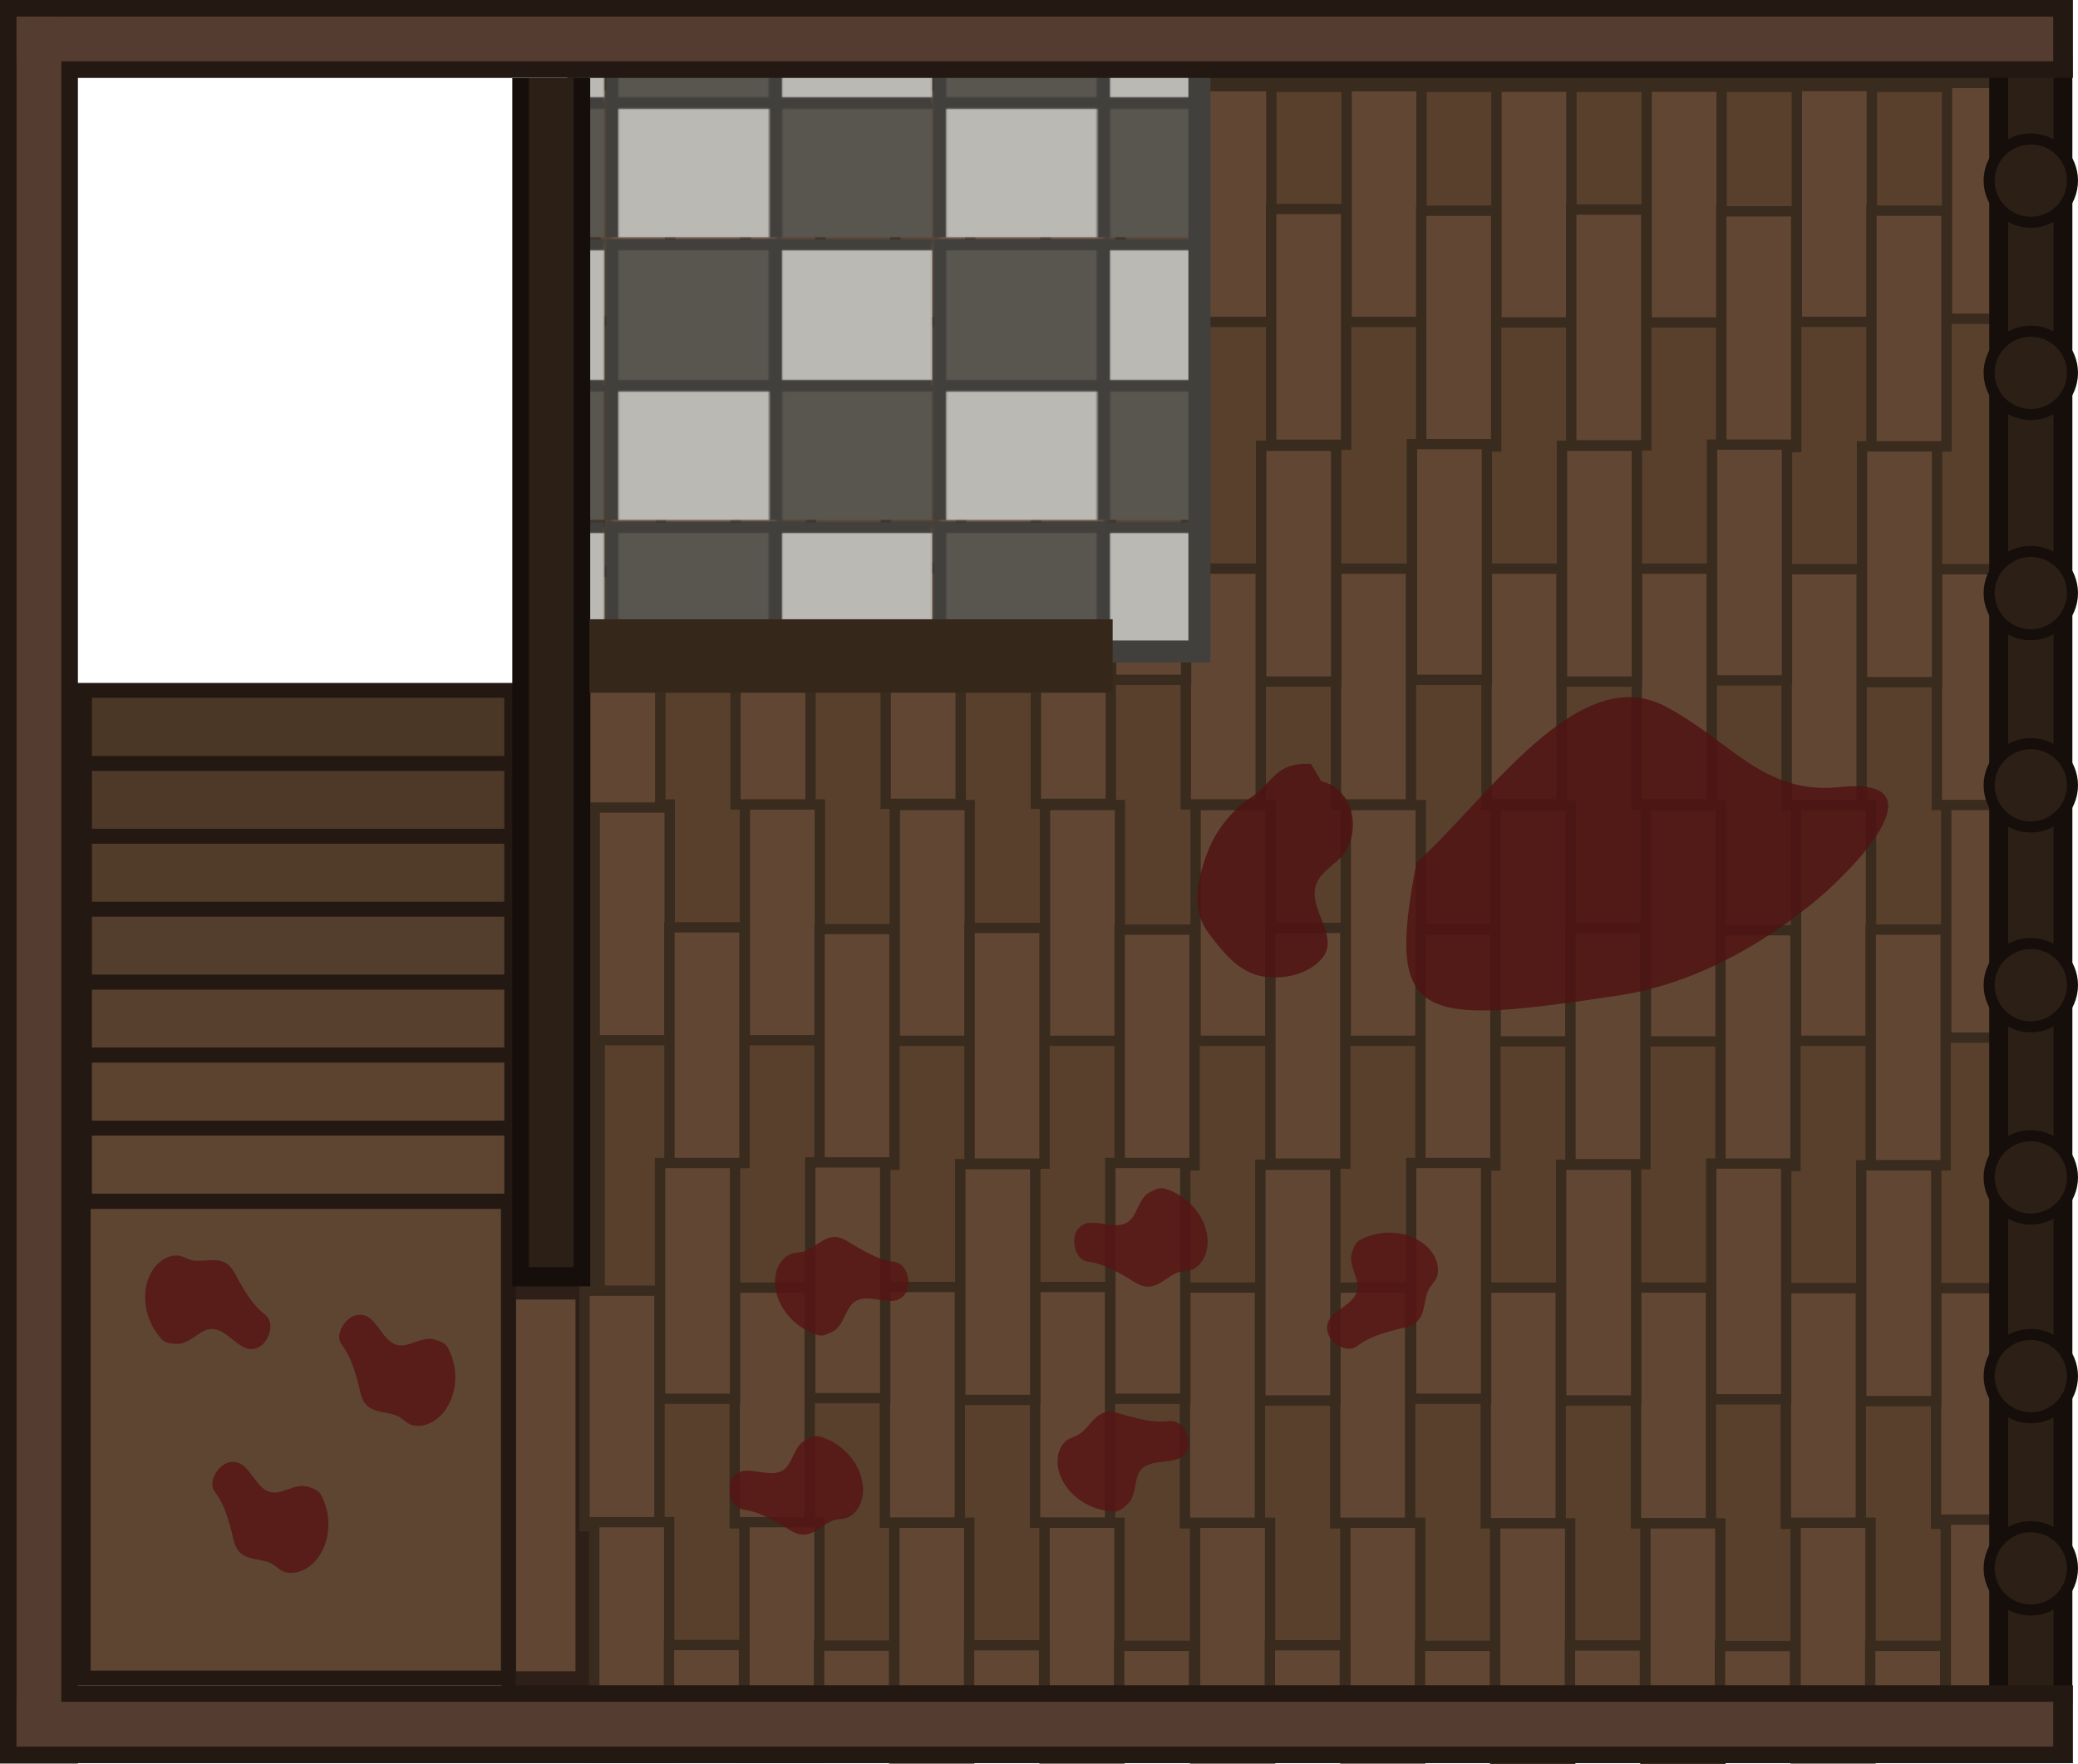 <svg xmlns="http://www.w3.org/2000/svg" xmlns:xlink="http://www.w3.org/1999/xlink" width="1066.902" height="905.71" viewBox="0 0 282.284 239.636"><defs><pattern xlink:href="#a" id="e" x="0" y="0" patternTransform="matrix(.232 0 0 .2 5578.09 4512.702)" preserveAspectRatio="xMidYMid"/><pattern id="a" width="191.913" height="191.294" patternTransform="translate(4978.608 4513.307)" patternUnits="userSpaceOnUse" preserveAspectRatio="xMidYMid"><g clip-path="url(#b)" transform="translate(-4710.492 -3243.508)scale(3.78)"><path d="M1272.703-909.791h25.391v25.304h-25.391z" style="fill:#595650;fill-opacity:1;stroke:#42403d;stroke-width:2;stroke-linecap:round;stroke-dasharray:none;stroke-opacity:1;stop-color:#000" transform="scale(1 -1)"/><path d="M1247.318 884.487h25.391v25.304h-25.391z" style="fill:#bbb9b4;fill-opacity:1;stroke:#42403d;stroke-width:2;stroke-linecap:round;stroke-dasharray:none;stroke-opacity:1;stop-color:#000"/><path d="M-1272.709 859.178h25.391v25.304h-25.391z" style="fill:#595650;fill-opacity:1;stroke:#42403d;stroke-width:2;stroke-linecap:round;stroke-dasharray:none;stroke-opacity:1;stop-color:#000" transform="scale(-1 1)"/><path d="M-1298.078-884.482h25.391v25.304h-25.391z" style="fill:#bbb9b4;fill-opacity:1;stroke:#42403d;stroke-width:2;stroke-linecap:round;stroke-dasharray:none;stroke-opacity:1;stop-color:#000" transform="scale(-1)"/></g></pattern><clipPath id="b" clipPathUnits="userSpaceOnUse"><path d="M1246.316 858.177h50.778v50.615h-50.778z" style="fill:#000;fill-opacity:.26;stroke:none;stroke-width:1.948;stroke-linejoin:round;stroke-dasharray:none;stroke-opacity:1"/></clipPath></defs><g transform="translate(-1175.209 -179.516)"><path d="M1186.683 332.748h58.041v9.91h-58.041z" style="fill:#5e4531;fill-opacity:1;stroke:#231812;stroke-width:2.018;stroke-linecap:butt;stroke-linejoin:miter;stroke-dasharray:none;stroke-opacity:1"/><path d="M355.033-1254.386h52.486v10.065h-52.486z" style="fill:#614733;fill-opacity:1;stroke:#2e1f19;stroke-width:2;stroke-linecap:butt;stroke-linejoin:miter;stroke-dasharray:none;stroke-opacity:1" transform="rotate(90)"/><path d="M1186.683 283.2h58.041v9.91h-58.041z" style="fill:#4e3928;fill-opacity:1;stroke:#231812;stroke-width:2.018;stroke-linecap:butt;stroke-linejoin:miter;stroke-dasharray:none;stroke-opacity:1"/><path d="M1186.683 293.11h58.041v9.91h-58.041z" style="fill:#513b29;fill-opacity:1;stroke:#231812;stroke-width:2.018;stroke-linecap:butt;stroke-linejoin:miter;stroke-dasharray:none;stroke-opacity:1"/><path d="M1186.683 303.02h58.041v9.91h-58.041z" style="fill:#533e2d;fill-opacity:1;stroke:#231812;stroke-width:2.018;stroke-linecap:butt;stroke-linejoin:miter;stroke-dasharray:none;stroke-opacity:1"/><path d="M1186.683 312.929h58.041v9.91h-58.041z" style="fill:#57402d;fill-opacity:1;stroke:#231812;stroke-width:2.018;stroke-linecap:butt;stroke-linejoin:miter;stroke-dasharray:none;stroke-opacity:1"/><path d="M1186.683 322.839h58.041v9.91h-58.041z" style="fill:#5b432f;fill-opacity:1;stroke:#231812;stroke-width:2.018;stroke-linecap:butt;stroke-linejoin:miter;stroke-dasharray:none;stroke-opacity:1"/><path d="M1186.683 273.291h58.041v9.91h-58.041z" style="fill:#4b3726;fill-opacity:1;stroke:#231812;stroke-width:2.018;stroke-linecap:butt;stroke-linejoin:miter;stroke-dasharray:none;stroke-opacity:1"/><path d="M1256.374 191.012h197.994v216.549h-197.994z" style="fill:#58402d;fill-opacity:1;stroke:#392b1d;stroke-width:2;stroke-linecap:butt;stroke-linejoin:miter;stroke-dasharray:none;stroke-opacity:1"/><g style="fill:#614733;fill-opacity:1;stroke:#392b1d;stroke-opacity:1"><g style="fill:#614733;fill-opacity:1;stroke:#392b1d;stroke-width:1.4;stroke-dasharray:none;stroke-opacity:1"><path d="M1256.386 191.134h10.132v32.02h-10.132zM1276.687 191.134h10.132v32.02h-10.132z" style="fill:#614733;fill-opacity:1;stroke:#392b1d;stroke-width:1.4;stroke-linecap:butt;stroke-linejoin:miter;stroke-dasharray:none;stroke-opacity:1" transform="matrix(1.005 0 0 1 -6.562 .004)"/><path d="M1266.494 207.82h10.132v32.02h-10.132zM1286.774 208.06h10.132v32.02h-10.132zM1296.946 191.213h10.132v32.02h-10.132zM1317.248 191.213h10.132v32.02h-10.132z" style="fill:#614733;fill-opacity:1;stroke:#392b1d;stroke-width:1.4;stroke-linecap:butt;stroke-linejoin:miter;stroke-dasharray:none;stroke-opacity:1" transform="matrix(1.005 0 0 1 -6.562 .004)"/><path d="M1307.055 207.899h10.132v32.02h-10.132zM1327.335 208.139h10.132v32.02h-10.132zM1337.606 191.213h10.132v32.02h-10.132zM1357.907 191.213h10.132v32.02h-10.132z" style="fill:#614733;fill-opacity:1;stroke:#392b1d;stroke-width:1.4;stroke-linecap:butt;stroke-linejoin:miter;stroke-dasharray:none;stroke-opacity:1" transform="matrix(1.005 0 0 1 -6.562 .004)"/><path d="M1347.714 207.899h10.132v32.02h-10.132zM1367.994 208.139h10.132v32.02h-10.132zM1378.166 191.292h10.132v32.02h-10.132zM1398.467 191.292h10.132v32.02h-10.132z" style="fill:#614733;fill-opacity:1;stroke:#392b1d;stroke-width:1.4;stroke-linecap:butt;stroke-linejoin:miter;stroke-dasharray:none;stroke-opacity:1" transform="matrix(1.005 0 0 1 -6.562 .004)"/><path d="M1388.274 207.978h10.132v32.02h-10.132zM1408.554 208.218h10.132v32.02h-10.132zM1418.769 191.208h10.132v32.02h-10.132z" style="fill:#614733;fill-opacity:1;stroke:#392b1d;stroke-width:1.4;stroke-linecap:butt;stroke-linejoin:miter;stroke-dasharray:none;stroke-opacity:1" transform="matrix(1.005 0 0 1 -6.562 .004)"/><path d="M1428.856 208.134h10.132v32.02h-10.132zM1439.07 190.787h10.132v32.02h-10.132z" style="fill:#614733;fill-opacity:1;stroke:#392b1d;stroke-width:1.4;stroke-linecap:butt;stroke-linejoin:miter;stroke-dasharray:none;stroke-opacity:1" transform="matrix(1.005 0 0 1 -6.562 .004)"/></g><g style="fill:#614733;fill-opacity:1;stroke:#392b1d;stroke-width:1.4;stroke-dasharray:none;stroke-opacity:1"><path d="M1256.386 191.134h10.132v32.02h-10.132zM1276.687 191.134h10.132v32.02h-10.132z" style="fill:#614733;fill-opacity:1;stroke:#392b1d;stroke-width:1.4;stroke-linecap:butt;stroke-linejoin:miter;stroke-dasharray:none;stroke-opacity:1" transform="matrix(1.005 0 0 1 -6.669 97.654)"/><path d="M1266.494 207.82h10.132v32.02h-10.132zM1286.774 208.06h10.132v32.02h-10.132zM1296.946 191.213h10.132v32.02h-10.132zM1317.248 191.213h10.132v32.02h-10.132z" style="fill:#614733;fill-opacity:1;stroke:#392b1d;stroke-width:1.4;stroke-linecap:butt;stroke-linejoin:miter;stroke-dasharray:none;stroke-opacity:1" transform="matrix(1.005 0 0 1 -6.669 97.654)"/><path d="M1307.055 207.899h10.132v32.02h-10.132zM1327.335 208.139h10.132v32.02h-10.132zM1337.606 191.213h10.132v32.02h-10.132zM1357.907 191.213h10.132v32.02h-10.132z" style="fill:#614733;fill-opacity:1;stroke:#392b1d;stroke-width:1.4;stroke-linecap:butt;stroke-linejoin:miter;stroke-dasharray:none;stroke-opacity:1" transform="matrix(1.005 0 0 1 -6.669 97.654)"/><path d="M1347.714 207.899h10.132v32.02h-10.132zM1367.994 208.139h10.132v32.02h-10.132zM1378.166 191.292h10.132v32.02h-10.132zM1398.467 191.292h10.132v32.02h-10.132z" style="fill:#614733;fill-opacity:1;stroke:#392b1d;stroke-width:1.4;stroke-linecap:butt;stroke-linejoin:miter;stroke-dasharray:none;stroke-opacity:1" transform="matrix(1.005 0 0 1 -6.669 97.654)"/><path d="M1388.274 207.978h10.132v32.02h-10.132zM1408.554 208.218h10.132v32.02h-10.132zM1418.769 191.208h10.132v32.02h-10.132z" style="fill:#614733;fill-opacity:1;stroke:#392b1d;stroke-width:1.4;stroke-linecap:butt;stroke-linejoin:miter;stroke-dasharray:none;stroke-opacity:1" transform="matrix(1.005 0 0 1 -6.669 97.654)"/><path d="M1428.856 208.134h10.132v32.02h-10.132zM1439.07 190.787h10.132v32.02h-10.132z" style="fill:#614733;fill-opacity:1;stroke:#392b1d;stroke-width:1.4;stroke-linecap:butt;stroke-linejoin:miter;stroke-dasharray:none;stroke-opacity:1" transform="matrix(1.005 0 0 1 -6.669 97.654)"/></g><g style="fill:#614733;fill-opacity:1;stroke:#392b1d;stroke-width:1.4;stroke-dasharray:none;stroke-opacity:1"><path d="M1256.386 191.134h10.132v32.02h-10.132zM1276.687 191.134h10.132v32.02h-10.132z" style="fill:#614733;fill-opacity:1;stroke:#392b1d;stroke-width:1.4;stroke-linecap:butt;stroke-linejoin:miter;stroke-dasharray:none;stroke-opacity:1" transform="matrix(-1.005 0 0 -1 2711.06 577.641)"/><path d="M1266.494 207.82h10.132v32.02h-10.132zM1286.774 208.06h10.132v32.02h-10.132zM1296.946 191.213h10.132v32.02h-10.132zM1317.248 191.213h10.132v32.02h-10.132z" style="fill:#614733;fill-opacity:1;stroke:#392b1d;stroke-width:1.4;stroke-linecap:butt;stroke-linejoin:miter;stroke-dasharray:none;stroke-opacity:1" transform="matrix(-1.005 0 0 -1 2711.06 577.641)"/><path d="M1307.055 207.899h10.132v32.02h-10.132zM1327.335 208.139h10.132v32.02h-10.132zM1337.606 191.213h10.132v32.02h-10.132zM1357.907 191.213h10.132v32.02h-10.132z" style="fill:#614733;fill-opacity:1;stroke:#392b1d;stroke-width:1.4;stroke-linecap:butt;stroke-linejoin:miter;stroke-dasharray:none;stroke-opacity:1" transform="matrix(-1.005 0 0 -1 2711.06 577.641)"/><path d="M1347.714 207.899h10.132v32.02h-10.132zM1367.994 208.139h10.132v32.02h-10.132zM1378.166 191.292h10.132v32.02h-10.132zM1398.467 191.292h10.132v32.02h-10.132z" style="fill:#614733;fill-opacity:1;stroke:#392b1d;stroke-width:1.4;stroke-linecap:butt;stroke-linejoin:miter;stroke-dasharray:none;stroke-opacity:1" transform="matrix(-1.005 0 0 -1 2711.06 577.641)"/><path d="M1388.274 207.978h10.132v32.02h-10.132zM1408.554 208.218h10.132v32.02h-10.132zM1418.769 191.208h10.132v32.02h-10.132z" style="fill:#614733;fill-opacity:1;stroke:#392b1d;stroke-width:1.4;stroke-linecap:butt;stroke-linejoin:miter;stroke-dasharray:none;stroke-opacity:1" transform="matrix(-1.005 0 0 -1 2711.06 577.641)"/><path d="M1428.856 208.134h10.132v32.02h-10.132zM1439.07 190.787h10.132v32.02h-10.132z" style="fill:#614733;fill-opacity:1;stroke:#392b1d;stroke-width:1.4;stroke-linecap:butt;stroke-linejoin:miter;stroke-dasharray:none;stroke-opacity:1" transform="matrix(-1.005 0 0 -1 2711.06 577.641)"/></g><g style="fill:#614733;fill-opacity:1;stroke:#392b1d;stroke-width:1.4;stroke-dasharray:none;stroke-opacity:1"><path d="M1256.386 191.134h10.132v32.02h-10.132zM1276.687 191.134h10.132v32.02h-10.132z" style="fill:#614733;fill-opacity:1;stroke:#392b1d;stroke-width:1.4;stroke-linecap:butt;stroke-linejoin:miter;stroke-dasharray:none;stroke-opacity:1" transform="matrix(1.005 0 0 1 -6.733 195.14)"/><path d="M1266.494 207.82h10.132v11.007h-10.132zM1286.774 207.902h10.132v11.007h-10.132zM1296.946 191.213h10.132v32.02h-10.132zM1317.248 191.213h10.132v32.02h-10.132z" style="fill:#614733;fill-opacity:1;stroke:#392b1d;stroke-width:1.4;stroke-linecap:butt;stroke-linejoin:miter;stroke-dasharray:none;stroke-opacity:1" transform="matrix(1.005 0 0 1 -6.733 195.14)"/><path d="M1307.055 207.847h10.132v11.007h-10.132zM1327.335 207.929h10.132v11.007h-10.132zM1337.606 191.213h10.132v32.02h-10.132zM1357.907 191.213h10.132v32.02h-10.132z" style="fill:#614733;fill-opacity:1;stroke:#392b1d;stroke-width:1.4;stroke-linecap:butt;stroke-linejoin:miter;stroke-dasharray:none;stroke-opacity:1" transform="matrix(1.005 0 0 1 -6.733 195.14)"/><path d="M1347.714 207.847h10.132v11.007h-10.132zM1367.994 207.929h10.132v11.007h-10.132zM1378.166 191.292h10.132v32.02h-10.132zM1398.467 191.292h10.132v32.02h-10.132z" style="fill:#614733;fill-opacity:1;stroke:#392b1d;stroke-width:1.4;stroke-linecap:butt;stroke-linejoin:miter;stroke-dasharray:none;stroke-opacity:1" transform="matrix(1.005 0 0 1 -6.733 195.14)"/><path d="M1388.274 207.874h10.132v11.007h-10.132zM1408.554 207.957h10.132v11.007h-10.132zM1418.769 191.208h10.132v32.02h-10.132z" style="fill:#614733;fill-opacity:1;stroke:#392b1d;stroke-width:1.4;stroke-linecap:butt;stroke-linejoin:miter;stroke-dasharray:none;stroke-opacity:1" transform="matrix(1.005 0 0 1 -6.733 195.14)"/><path d="M1428.856 207.928h10.132v11.007h-10.132zM1439.07 190.787h10.132v32.02h-10.132z" style="fill:#614733;fill-opacity:1;stroke:#392b1d;stroke-width:1.4;stroke-linecap:butt;stroke-linejoin:miter;stroke-dasharray:none;stroke-opacity:1" transform="matrix(1.005 0 0 1 -6.733 195.14)"/></g><g style="fill:#614733;fill-opacity:1;stroke:#392b1d;stroke-width:1.4;stroke-dasharray:none;stroke-opacity:1"><path d="M1256.386 191.134h10.132v32.02h-10.132zM1276.687 191.134h10.132v32.02h-10.132z" style="fill:#614733;fill-opacity:1;stroke:#392b1d;stroke-width:1.4;stroke-linecap:butt;stroke-linejoin:miter;stroke-dasharray:none;stroke-opacity:1" transform="matrix(-1.005 0 0 -1 2711.168 479.991)"/><path d="M1266.494 207.82h10.132v32.02h-10.132zM1286.774 208.06h10.132v32.02h-10.132zM1296.946 191.213h10.132v32.02h-10.132zM1317.248 191.213h10.132v32.02h-10.132z" style="fill:#614733;fill-opacity:1;stroke:#392b1d;stroke-width:1.4;stroke-linecap:butt;stroke-linejoin:miter;stroke-dasharray:none;stroke-opacity:1" transform="matrix(-1.005 0 0 -1 2711.168 479.991)"/><path d="M1307.055 207.899h10.132v32.02h-10.132zM1327.335 208.139h10.132v32.02h-10.132zM1337.606 191.213h10.132v32.02h-10.132zM1357.907 191.213h10.132v32.02h-10.132z" style="fill:#614733;fill-opacity:1;stroke:#392b1d;stroke-width:1.4;stroke-linecap:butt;stroke-linejoin:miter;stroke-dasharray:none;stroke-opacity:1" transform="matrix(-1.005 0 0 -1 2711.168 479.991)"/><path d="M1347.714 207.899h10.132v32.02h-10.132zM1367.994 208.139h10.132v32.02h-10.132zM1378.166 191.292h10.132v32.02h-10.132zM1398.467 191.292h10.132v32.02h-10.132z" style="fill:#614733;fill-opacity:1;stroke:#392b1d;stroke-width:1.4;stroke-linecap:butt;stroke-linejoin:miter;stroke-dasharray:none;stroke-opacity:1" transform="matrix(-1.005 0 0 -1 2711.168 479.991)"/><path d="M1388.274 207.978h10.132v32.02h-10.132zM1408.554 208.218h10.132v32.02h-10.132zM1418.769 191.208h10.132v32.02h-10.132z" style="fill:#614733;fill-opacity:1;stroke:#392b1d;stroke-width:1.4;stroke-linecap:butt;stroke-linejoin:miter;stroke-dasharray:none;stroke-opacity:1" transform="matrix(-1.005 0 0 -1 2711.168 479.991)"/><path d="M1428.856 208.134h10.132v32.02h-10.132zM1439.07 190.787h10.132v32.02h-10.132z" style="fill:#614733;fill-opacity:1;stroke:#392b1d;stroke-width:1.4;stroke-linecap:butt;stroke-linejoin:miter;stroke-dasharray:none;stroke-opacity:1" transform="matrix(-1.005 0 0 -1 2711.168 479.991)"/></g></g><path d="M1253.779 186.206h84.365v81.807h-84.365z" style="fill:url(#e);fill-opacity:1;stroke:#42403d;stroke-width:3;stroke-linecap:round;stroke-linejoin:miter;stroke-dasharray:none;stroke-opacity:1"/><path d="M1446.717 188.354h8.732V409.82h-8.732z" style="fill:#2c2016;fill-opacity:1;stroke:#150e0b;stroke-width:2.559;stroke-linecap:butt;stroke-linejoin:miter;stroke-dasharray:none;stroke-opacity:1"/><path d="M1367.628 296.703c9.533-8.525 21.898-27.448 33.727-21.28 9.003 4.696 13.327 12.08 23.733 11.003 14.43-1.493 1.532 11.603-3.65 15.788-7.765 6.268-16.754 11.068-26.409 12.525-27.184 4.101-31.631 3.735-27.4-18.035" style="fill:#4f1212;fill-opacity:.82;stroke:none;stroke-width:2.559;stroke-linecap:square;stroke-linejoin:round;stroke-dasharray:none;stroke-opacity:1;paint-order:fill markers stroke;stop-color:#000"/><path d="M1186.53 342.721h57.73v64.716h-57.73z" style="fill:#5e4531;fill-opacity:1;stroke:#231812;stroke-width:2;stroke-linecap:butt;stroke-linejoin:miter;stroke-dasharray:none;stroke-opacity:1"/><path d="M1250.094 354.23V190.133" style="fill:#37281b;fill-opacity:1;stroke:#150e0b;stroke-width:10.583;stroke-linecap:butt;stroke-linejoin:round;stroke-dasharray:none;stroke-opacity:1"/><path d="M1250.094 351.629V190.134" style="fill:#37281b;fill-opacity:1;stroke:#2c2016;stroke-width:6.085;stroke-linecap:butt;stroke-linejoin:round;stroke-dasharray:none;stroke-opacity:1"/><path d="M1326.36 268.626h-71.092" style="fill:#37281b;fill-opacity:1;stroke:#36271b;stroke-width:9.992;stroke-linecap:butt;stroke-linejoin:round;stroke-dasharray:none;stroke-opacity:1"/><circle cx="1451.083" cy="204.05" r="5.66" style="fill:#2c2016;fill-opacity:1;stroke:#150e0b;stroke-width:1.5;stroke-linecap:butt;stroke-linejoin:miter;stroke-dasharray:none;stroke-opacity:1"/><circle cx="1451.083" cy="230.16" r="5.66" style="fill:#2c2016;fill-opacity:1;stroke:#150e0b;stroke-width:1.5;stroke-linecap:butt;stroke-linejoin:miter;stroke-dasharray:none;stroke-opacity:1"/><circle cx="1451.083" cy="260.075" r="5.66" style="fill:#2c2016;fill-opacity:1;stroke:#150e0b;stroke-width:1.5;stroke-linecap:butt;stroke-linejoin:miter;stroke-dasharray:none;stroke-opacity:1"/><circle cx="1451.083" cy="286.184" r="5.66" style="fill:#2c2016;fill-opacity:1;stroke:#150e0b;stroke-width:1.5;stroke-linecap:butt;stroke-linejoin:miter;stroke-dasharray:none;stroke-opacity:1"/><circle cx="1451.083" cy="313.33" r="5.66" style="fill:#2c2016;fill-opacity:1;stroke:#150e0b;stroke-width:1.5;stroke-linecap:butt;stroke-linejoin:miter;stroke-dasharray:none;stroke-opacity:1"/><circle cx="1451.083" cy="339.439" r="5.66" style="fill:#2c2016;fill-opacity:1;stroke:#150e0b;stroke-width:1.5;stroke-linecap:butt;stroke-linejoin:miter;stroke-dasharray:none;stroke-opacity:1"/><circle cx="1451.083" cy="366.435" r="5.66" style="fill:#2c2016;fill-opacity:1;stroke:#150e0b;stroke-width:1.5;stroke-linecap:butt;stroke-linejoin:miter;stroke-dasharray:none;stroke-opacity:1"/><circle cx="1451.083" cy="392.545" r="5.66" style="fill:#2c2016;fill-opacity:1;stroke:#150e0b;stroke-width:1.5;stroke-linecap:butt;stroke-linejoin:miter;stroke-dasharray:none;stroke-opacity:1"/><g style="fill:#4f1212;fill-opacity:.82"><path d="M81.928 143.757c-2.08-2.174-2.973-5.618-1.802-8.49.615-1.51 1.942-2.855 3.634-2.95.796-.045 1.473.483 2.25.648 1.484.314 3.187-.438 4.567.386.91.543 1.299 1.597 1.803 2.479.95 1.66 1.966 3.322 3.518 4.527 1.204.934.743 2.89-.205 3.93-.632.694-1.653.965-2.546.559-1.486-.676-2.55-2.262-4.147-2.52-1.855-.3-3.191 2.115-5.147 1.997-.669-.04-1.44-.06-1.925-.566M120.716 144.808c1.448 2.638 1.418 6.196-.456 8.668-.985 1.298-2.615 2.254-4.274 1.908-.78-.163-1.297-.848-2.005-1.208-1.352-.688-3.192-.402-4.312-1.555-.738-.76-.841-1.88-1.1-2.861-.488-1.85-1.039-3.718-2.226-5.283-.921-1.215.03-2.985 1.215-3.744.79-.507 1.846-.504 2.604.12 1.26 1.037 1.878 2.844 3.354 3.507 1.713.77 3.63-1.217 5.488-.598.635.213 1.376.432 1.712 1.046M171.029 143.14c-2.89-.842-5.384-3.378-5.806-6.451-.222-1.615.254-3.444 1.672-4.372.667-.437 1.517-.317 2.272-.563 1.443-.47 2.541-1.973 4.149-1.95 1.059.016 1.924.734 2.8 1.246 1.654.963 3.364 1.894 5.31 2.161 1.51.207 2.09 2.132 1.789 3.507-.2.916-.95 1.661-1.926 1.756-1.625.158-3.34-.683-4.851-.108-1.757.667-1.707 3.427-3.459 4.302-.6.3-1.278.669-1.95.473M218.086 123.222c2.89.842 5.384 3.378 5.807 6.452.221 1.614-.255 3.443-1.673 4.371-.667.437-1.517.318-2.272.564-1.442.47-2.541 1.973-4.149 1.949-1.058-.016-1.923-.734-2.8-1.245-1.654-.964-3.364-1.895-5.31-2.162-1.51-.207-2.09-2.132-1.789-3.506.2-.917.95-1.662 1.926-1.757 1.625-.158 3.34.683 4.852.109 1.756-.668 1.706-3.428 3.458-4.303.6-.3 1.278-.668 1.95-.472M171.275 156.906c2.89.842 5.384 3.379 5.806 6.452.222 1.615-.254 3.443-1.672 4.372-.667.436-1.517.317-2.272.563-1.442.47-2.541 1.973-4.149 1.95-1.059-.016-1.923-.735-2.8-1.246-1.654-.963-3.364-1.894-5.31-2.161-1.51-.208-2.09-2.133-1.789-3.507.2-.917.95-1.662 1.926-1.757 1.625-.158 3.34.684 4.852.109 1.756-.667 1.706-3.427 3.458-4.303.6-.3 1.278-.668 1.95-.472M211.261 167.098c-3.009-.066-6.075-1.87-7.278-4.73-.632-1.502-.645-3.391.484-4.655.531-.595 1.383-.7 2.049-1.132 1.271-.827 1.944-2.564 3.503-2.957 1.026-.259 2.048.211 3.027.478 1.847.503 3.74.96 5.689.714 1.512-.19 2.57 1.519 2.635 2.924.043.937-.487 1.85-1.406 2.195-1.529.573-3.403.205-4.714 1.15-1.524 1.1-.761 3.753-2.227 5.052-.502.445-1.062.976-1.762.961M244.59 130.24c2.64-1.447 6.197-1.417 8.669.457 1.298.985 2.254 2.615 1.908 4.274-.163.78-.848 1.297-1.208 2.005-.687 1.352-.402 3.192-1.555 4.312-.76.737-1.88.841-2.861 1.1-1.85.488-3.718 1.039-5.283 2.226-1.214.921-2.985-.03-3.744-1.215-.507-.79-.504-1.846.12-2.604 1.037-1.26 2.844-1.879 3.507-3.354.77-1.713-1.217-3.63-.597-5.488.212-.635.431-1.376 1.045-1.713M103.48 164.787c1.448 2.638 1.418 6.196-.456 8.668-.985 1.298-2.615 2.254-4.274 1.908-.78-.163-1.297-.848-2.005-1.208-1.352-.688-3.192-.402-4.312-1.555-.738-.76-.841-1.88-1.1-2.861-.488-1.85-1.039-3.718-2.226-5.283-.921-1.214.03-2.985 1.215-3.744.79-.507 1.846-.504 2.604.12 1.26 1.037 1.878 2.844 3.354 3.507 1.713.77 3.63-1.217 5.488-.597.635.212 1.376.431 1.712 1.045" style="fill:#571414;fill-opacity:.82;stroke:none;stroke-width:2.559;stroke-linecap:square;stroke-linejoin:round;stroke-dasharray:none;stroke-opacity:1;paint-order:fill markers stroke;stop-color:#000" transform="translate(1115.316 217.73)"/></g><path d="M1354.705 285.638c3.943.87 5.323 5.744 3.5 9.173-1.33 2.502-4.741 3.086-4.378 6.594.288 2.792 2.998 5.718 1.04 8.203-2.015 2.558-6.404 3.223-9.26 2.247-2.643-.902-4.557-3.387-6.24-5.618-2.428-3.216-1.413-7.71-.052-11.157 1.17-2.964 3.32-5.583 6.056-7.412 2.527-1.687 3.09-4.399 7.248-4.4h.664" style="fill:#4f1212;fill-opacity:.82;stroke:none;stroke-width:2.559;stroke-linecap:square;stroke-linejoin:round;stroke-dasharray:none;stroke-opacity:1;paint-order:fill markers stroke;stop-color:#000"/><path d="M1456.8 413.714H1175.21M1180.5 179.993v239.065M1456.803 184.808H1175.21" style="fill:#571414;fill-opacity:.82;stroke:#231812;stroke-width:10.583;stroke-linecap:butt;stroke-linejoin:miter;stroke-dasharray:none;stroke-opacity:1"/><path d="M1454.126 413.714h-276.671" style="fill:#571414;fill-opacity:.82;stroke:#553c31;stroke-width:6.081;stroke-linecap:butt;stroke-linejoin:miter;stroke-dasharray:none;stroke-opacity:1"/><path d="M1180.5 181.765v234.992" style="fill:#571414;fill-opacity:.82;stroke:#553c31;stroke-width:6.085;stroke-linecap:butt;stroke-linejoin:miter;stroke-dasharray:none;stroke-opacity:1"/><path d="M1454.126 184.808h-276.671" style="fill:#571414;fill-opacity:.82;stroke:#553c31;stroke-width:6.072;stroke-linecap:butt;stroke-linejoin:miter;stroke-dasharray:none;stroke-opacity:1"/></g></svg>